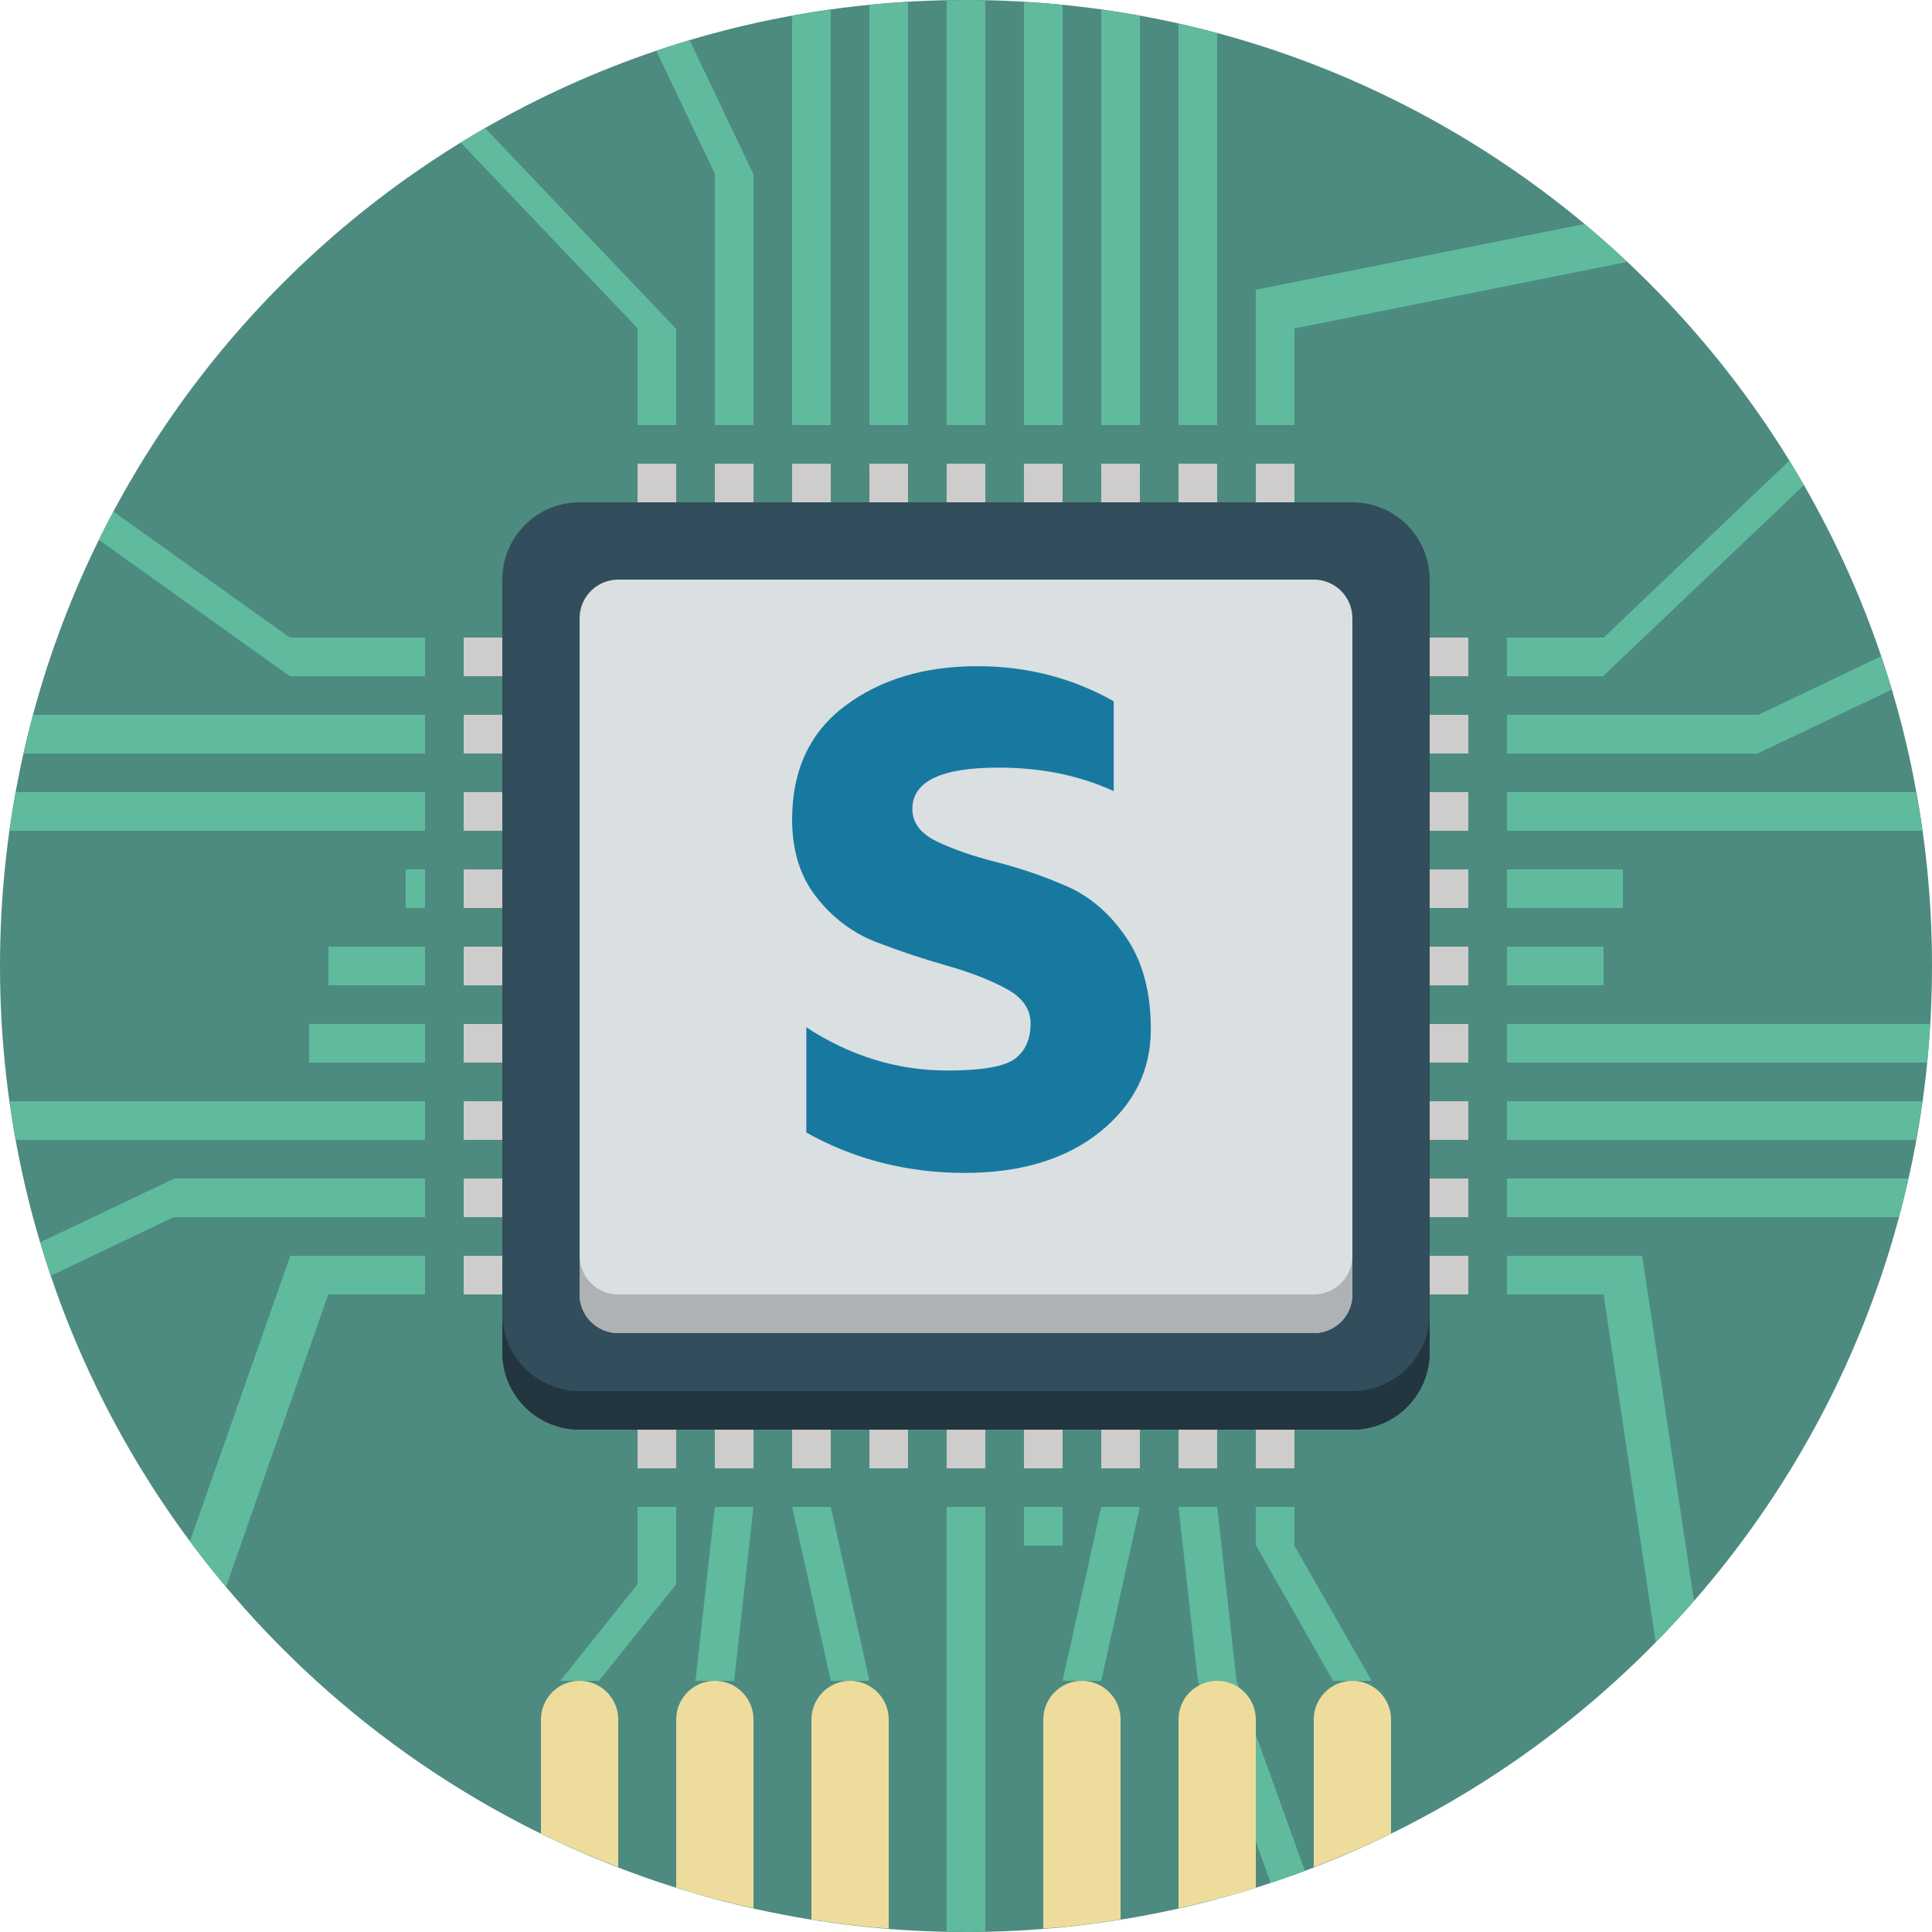 <?xml version="1.0" encoding="UTF-8" standalone="no"?>
<svg width="75px" height="75px" viewBox="0 0 75 75" version="1.1" xmlns="http://www.w3.org/2000/svg" xmlns:xlink="http://www.w3.org/1999/xlink">
    <!-- Generator: Sketch 3.8.3 (29802) - http://www.bohemiancoding.com/sketch -->
    <title>icon2</title>
    <desc>Created with Sketch.</desc>
    <defs></defs>
    <g id="Home" stroke="none" stroke-width="1" fill="none" fill-rule="evenodd">
        <g id="Home-Scifabric-Copy-9" transform="translate(-468, -1038)">
            <g id="icon2" transform="translate(468, 1038)">
                <g id="Group">
                    <path d="M37.5,0 C58.211,0 75,16.79 75,37.5 C75,58.211 58.211,75 37.5,75 C16.79,75 0,58.211 0,37.5 C0,16.79 16.79,0 37.5,0 L37.5,0 Z" id="Shape" fill="#4D8B80"></path>
                    <path d="M54,47.25 L58.5,47.25 L58.5,45.75 L54,45.75 L54,47.25 L54,47.25 Z M54,44.25 L58.5,44.25 L58.5,42.75 L54,42.75 L54,44.25 L54,44.25 Z M54,41.25 L58.5,41.25 L58.5,39.75 L54,39.75 L54,41.25 L54,41.25 Z M54,38.25 L58.5,38.25 L58.5,36.75 L54,36.75 L54,38.25 L54,38.25 Z M54,35.25 L58.5,35.25 L58.5,33.75 L54,33.75 L54,35.25 L54,35.25 Z M54,32.25 L58.5,32.25 L58.5,30.75 L54,30.75 L54,32.25 L54,32.25 Z M54,29.25 L58.5,29.25 L58.5,27.75 L54,27.75 L54,29.25 L54,29.25 Z M54,24.75 L54,26.25 L58.5,26.25 L58.5,24.75 L54,24.75 L54,24.75 Z M16.5,47.25 L21,47.25 L21,45.75 L16.5,45.75 L16.5,47.25 L16.5,47.25 Z M16.5,44.25 L21,44.25 L21,42.75 L16.5,42.75 L16.5,44.25 L16.5,44.25 Z M16.5,41.25 L21,41.25 L21,39.75 L16.5,39.75 L16.5,41.25 L16.5,41.25 Z M16.5,38.25 L21,38.25 L21,36.75 L16.5,36.75 L16.5,38.25 L16.5,38.25 Z M16.5,35.25 L21,35.25 L21,33.75 L16.5,33.75 L16.5,35.25 L16.5,35.25 Z M16.5,32.25 L21,32.25 L21,30.75 L16.5,30.75 L16.5,32.25 L16.5,32.25 Z M16.5,29.25 L21,29.25 L21,27.75 L16.5,27.75 L16.5,29.25 L16.5,29.25 Z M16.5,26.25 L21,26.25 L21,24.75 L16.5,24.75 L16.5,26.25 L16.5,26.25 Z M48.75,21 L50.25,21 L50.25,16.5 L48.75,16.5 L48.75,21 L48.75,21 Z M45.75,21 L47.25,21 L47.25,16.5 L45.75,16.5 L45.75,21 L45.75,21 Z M42.75,21 L44.25,21 L44.25,16.5 L42.75,16.5 L42.75,21 L42.75,21 Z M39.75,21 L41.25,21 L41.25,16.5 L39.75,16.5 L39.75,21 L39.75,21 Z M36.75,21 L38.25,21 L38.25,16.5 L36.75,16.5 L36.75,21 L36.75,21 Z M33.75,21 L35.25,21 L35.25,16.5 L33.75,16.5 L33.75,21 L33.75,21 Z M30.75,21 L32.25,21 L32.25,16.5 L30.75,16.5 L30.75,21 L30.75,21 Z M27.75,21 L29.25,21 L29.25,16.5 L27.75,16.5 L27.75,21 L27.75,21 Z M48.75,58.5 L50.25,58.5 L50.25,54 L48.75,54 L48.75,58.5 L48.75,58.5 Z M45.75,58.5 L47.25,58.5 L47.25,54 L45.75,54 L45.75,58.5 L45.75,58.5 Z M42.75,58.5 L44.25,58.5 L44.25,54 L42.75,54 L42.75,58.5 L42.75,58.5 Z M39.75,58.5 L41.25,58.5 L41.25,54 L39.75,54 L39.75,58.5 L39.75,58.5 Z M36.75,58.5 L38.25,58.5 L38.25,54 L36.75,54 L36.75,58.5 L36.75,58.5 Z M33.75,58.5 L35.25,58.5 L35.25,54 L33.75,54 L33.75,58.5 L33.75,58.5 Z M30.75,58.5 L32.25,58.5 L32.25,54 L30.75,54 L30.75,58.5 L30.75,58.5 Z M27.75,58.5 L29.25,58.5 L29.25,54 L27.75,54 L27.75,58.5 L27.75,58.5 Z M24.75,21 L26.25,21 L26.25,16.5 L24.75,16.5 L24.75,21 L24.75,21 Z M16.5,50.25 L21,50.25 L21,48.75 L16.5,48.75 L16.5,50.25 L16.5,50.25 Z M54,50.25 L58.5,50.25 L58.5,48.75 L54,48.75 L54,50.25 L54,50.25 Z M24.75,58.5 L26.25,58.5 L26.25,54 L24.75,54 L24.75,58.5 L24.75,58.5 Z M54,47.25 L58.5,47.25 L58.5,45.75 L54,45.75 L54,47.25 L54,47.25 Z M54,44.25 L58.5,44.25 L58.5,42.75 L54,42.75 L54,44.25 L54,44.25 Z M54,41.25 L58.5,41.25 L58.5,39.75 L54,39.75 L54,41.25 L54,41.25 Z M54,38.25 L58.5,38.25 L58.5,36.75 L54,36.75 L54,38.25 L54,38.25 Z M54,35.25 L58.5,35.25 L58.5,33.75 L54,33.75 L54,35.25 L54,35.25 Z M54,32.25 L58.5,32.25 L58.5,30.75 L54,30.75 L54,32.25 L54,32.25 Z M54,29.25 L58.5,29.25 L58.5,27.75 L54,27.75 L54,29.25 L54,29.25 Z M54,24.75 L54,26.25 L58.5,26.25 L58.5,24.75 L54,24.75 L54,24.75 Z M16.5,47.25 L21,47.25 L21,45.75 L16.5,45.75 L16.5,47.25 L16.5,47.25 Z M16.5,44.25 L21,44.25 L21,42.75 L16.5,42.75 L16.5,44.25 L16.5,44.25 Z M16.5,41.25 L21,41.25 L21,39.75 L16.5,39.75 L16.5,41.25 L16.5,41.25 Z M16.5,38.25 L21,38.25 L21,36.75 L16.5,36.75 L16.5,38.25 L16.5,38.25 Z M16.5,35.25 L21,35.25 L21,33.75 L16.5,33.75 L16.5,35.25 L16.5,35.25 Z M16.5,32.25 L21,32.25 L21,30.75 L16.5,30.75 L16.5,32.25 L16.5,32.25 Z M16.5,29.25 L21,29.25 L21,27.75 L16.5,27.75 L16.5,29.25 L16.5,29.25 Z M16.5,26.25 L21,26.25 L21,24.75 L16.5,24.75 L16.5,26.25 L16.5,26.25 Z M48.75,21 L50.25,21 L50.25,16.5 L48.75,16.5 L48.75,21 L48.75,21 Z M45.75,21 L47.25,21 L47.25,16.5 L45.75,16.5 L45.75,21 L45.75,21 Z M42.75,21 L44.25,21 L44.25,16.5 L42.75,16.5 L42.75,21 L42.75,21 Z M39.75,21 L41.25,21 L41.25,16.5 L39.75,16.5 L39.75,21 L39.75,21 Z M36.75,21 L38.25,21 L38.25,16.5 L36.75,16.5 L36.75,21 L36.75,21 Z M33.75,21 L35.25,21 L35.25,16.5 L33.75,16.5 L33.75,21 L33.75,21 Z M30.75,21 L32.25,21 L32.25,16.5 L30.75,16.5 L30.75,21 L30.75,21 Z M27.75,21 L29.25,21 L29.25,16.5 L27.75,16.5 L27.75,21 L27.75,21 Z M48.75,58.5 L50.25,58.5 L50.25,54 L48.75,54 L48.75,58.5 L48.75,58.5 Z M45.75,58.5 L47.25,58.5 L47.25,54 L45.75,54 L45.75,58.5 L45.75,58.5 Z M42.75,58.5 L44.25,58.5 L44.25,54 L42.75,54 L42.75,58.5 L42.75,58.5 Z M39.75,58.5 L41.25,58.5 L41.25,54 L39.75,54 L39.75,58.5 L39.75,58.5 Z M36.75,58.5 L38.25,58.5 L38.25,54 L36.75,54 L36.75,58.5 L36.75,58.5 Z M33.75,58.5 L35.25,58.5 L35.25,54 L33.75,54 L33.75,58.5 L33.75,58.5 Z M30.75,58.5 L32.25,58.5 L32.25,54 L30.75,54 L30.75,58.5 L30.75,58.5 Z M27.75,58.5 L29.25,58.5 L29.25,54 L27.75,54 L27.75,58.5 L27.75,58.5 Z M24.75,21 L26.25,21 L26.25,16.5 L24.75,16.5 L24.75,21 L24.75,21 Z M16.5,50.25 L21,50.25 L21,48.75 L16.5,48.75 L16.5,50.25 L16.5,50.25 Z M54,50.25 L58.5,50.25 L58.5,48.75 L54,48.75 L54,50.25 L54,50.25 Z M24.75,58.5 L26.25,58.5 L26.25,54 L24.75,54 L24.75,58.5 L24.75,58.5 Z" id="Shape" fill="#F2F1EF"></path>
                    <g transform="translate(18, 18)" id="Shape" fill="#CECDCB">
                        <path d="M0,12.75 L3,12.75 L3,14.25 L0,14.25 L0,12.75 Z M0,6.75 L3,6.75 L3,8.25 L0,8.25 L0,6.75 Z M0,9.75 L3,9.75 L3,11.25 L0,11.25 L0,9.75 Z M0,30.75 L3,30.75 L3,32.25 L0,32.25 L0,30.75 Z M0,27.75 L3,27.75 L3,29.25 L0,29.25 L0,27.75 Z M0,18.75 L3,18.75 L3,20.25 L0,20.25 L0,18.75 Z M0,24.75 L3,24.75 L3,26.25 L0,26.25 L0,24.75 Z M6.75,0 L8.25,0 L8.25,3 L6.75,3 L6.75,0 Z M0,21.75 L3,21.75 L3,23.25 L0,23.25 L0,21.75 Z M0,15.75 L3,15.75 L3,17.25 L0,17.25 L0,15.75 Z M24.75,0 L26.25,0 L26.25,3 L24.75,3 L24.75,0 Z M9.75,0 L11.25,0 L11.25,3 L9.75,3 L9.75,0 Z M30.75,0 L32.25,0 L32.25,3 L30.75,3 L30.75,0 Z M21.75,0 L23.25,0 L23.25,3 L21.75,3 L21.75,0 Z M27.75,0 L29.25,0 L29.25,3 L27.75,3 L27.75,0 Z M18.75,0 L20.25,0 L20.25,3 L18.75,3 L18.75,0 Z M12.75,0 L14.25,0 L14.25,3 L12.75,3 L12.75,0 Z M15.75,0 L17.25,0 L17.25,3 L15.75,3 L15.75,0 Z M36,9.75 L39,9.75 L39,11.25 L36,11.25 L36,9.75 Z M36,18.75 L39,18.75 L39,20.25 L36,20.25 L36,18.75 Z M6.75,36 L8.25,36 L8.25,39 L6.75,39 L6.75,36 Z M36,21.75 L39,21.75 L39,23.25 L36,23.25 L36,21.75 Z M36,27.75 L39,27.75 L39,29.25 L36,29.25 L36,27.75 Z M36,6.75 L39,6.75 L39,8.25 L36,8.25 L36,6.75 Z M36,15.75 L39,15.75 L39,17.25 L36,17.25 L36,15.75 Z M36,30.75 L39,30.75 L39,32.25 L36,32.25 L36,30.75 Z M36,12.75 L39,12.75 L39,14.25 L36,14.25 L36,12.75 Z M36,24.75 L39,24.75 L39,26.25 L36,26.25 L36,24.75 Z M15.75,36 L17.25,36 L17.25,39 L15.75,39 L15.75,36 Z M18.75,36 L20.25,36 L20.25,39 L18.75,39 L18.75,36 Z M30.75,36 L32.25,36 L32.25,39 L30.75,39 L30.75,36 Z M9.75,36 L11.25,36 L11.25,39 L9.75,39 L9.75,36 Z M12.75,36 L14.25,36 L14.25,39 L12.75,39 L12.75,36 Z M27.75,36 L29.25,36 L29.25,39 L27.75,39 L27.75,36 Z M24.75,36 L26.25,36 L26.25,39 L24.75,39 L24.75,36 Z M21.75,36 L23.25,36 L23.25,39 L21.75,39 L21.75,36 Z"></path>
                    </g>
                    <path d="M22.5,19.5 L52.5,19.5 C54.157,19.5 55.5,20.843 55.5,22.5 L55.5,52.5 C55.5,54.157 54.157,55.5 52.5,55.5 L22.5,55.5 C20.843,55.5 19.5,54.157 19.5,52.5 L19.5,22.5 C19.5,20.843 20.843,19.5 22.5,19.5 L22.5,19.5 Z" id="Shape" fill="#324D5B"></path>
                    <path d="M24,22.5 L51,22.5 C51.828,22.5 52.5,23.172 52.5,24 L52.5,50.25 C52.5,51.078 51.828,51.75 51,51.75 L24,51.75 C23.172,51.75 22.5,51.078 22.5,50.25 L22.5,24 C22.5,23.172 23.172,22.5 24,22.5 L24,22.5 Z" id="Shape" fill="#DADFE1"></path>
                    <path d="M26.625,25.5 C26.004,25.5 25.5,26.004 25.5,26.625 C25.5,27.246 26.004,27.75 26.625,27.75 C27.246,27.75 27.75,27.246 27.75,26.625 C27.75,26.004 27.246,25.5 26.625,25.5 L26.625,25.5 Z M26.625,45 C26.004,45 25.5,45.504 25.5,46.125 C25.5,46.746 26.004,47.25 26.625,47.25 C27.246,47.25 27.75,46.746 27.75,46.125 C27.75,45.504 27.246,45 26.625,45 L26.625,45 Z M48.375,45 C47.754,45 47.25,45.504 47.25,46.125 C47.25,46.746 47.754,47.25 48.375,47.25 C48.996,47.25 49.5,46.746 49.5,46.125 C49.5,45.504 48.996,45 48.375,45 L48.375,45 Z M48.375,27.75 C48.996,27.75 49.5,27.246 49.5,26.625 C49.5,26.004 48.996,25.5 48.375,25.5 C47.754,25.5 47.25,26.004 47.25,26.625 C47.25,27.246 47.754,27.75 48.375,27.75 L48.375,27.75 Z M26.625,25.5 C26.004,25.5 25.5,26.004 25.5,26.625 C25.5,27.246 26.004,27.75 26.625,27.75 C27.246,27.75 27.75,27.246 27.75,26.625 C27.75,26.004 27.246,25.5 26.625,25.5 L26.625,25.5 Z M26.625,45 C26.004,45 25.5,45.504 25.5,46.125 C25.5,46.746 26.004,47.25 26.625,47.25 C27.246,47.25 27.75,46.746 27.75,46.125 C27.75,45.504 27.246,45 26.625,45 L26.625,45 Z M48.375,45 C47.754,45 47.25,45.504 47.25,46.125 C47.25,46.746 47.754,47.25 48.375,47.25 C48.996,47.25 49.5,46.746 49.5,46.125 C49.5,45.504 48.996,45 48.375,45 L48.375,45 Z M48.375,27.75 C48.996,27.75 49.5,27.246 49.5,26.625 C49.5,26.004 48.996,25.5 48.375,25.5 C47.754,25.5 47.25,26.004 47.25,26.625 C47.25,27.246 47.754,27.75 48.375,27.75 L48.375,27.75 Z" id="Shape" fill="#97A5AB"></path>
                    <path d="M38.407,37.134 C41.681,36.258 43.929,34.032 43.428,32.163 C42.926,30.295 39.866,29.49 36.593,30.366 C33.319,31.243 31.071,33.468 31.572,35.337 C32.074,37.205 35.134,38.01 38.407,37.134 L38.407,37.134 Z M41.625,39.75 L33.375,39.75 C32.754,39.75 32.25,40.254 32.25,40.875 C32.25,41.496 32.754,42 33.375,42 L41.625,42 C42.246,42 42.75,41.496 42.75,40.875 C42.75,40.254 42.246,39.75 41.625,39.75 L41.625,39.75 Z M38.407,37.134 C41.681,36.258 43.929,34.032 43.428,32.163 C42.926,30.295 39.866,29.49 36.593,30.366 C33.319,31.243 31.071,33.468 31.572,35.337 C32.074,37.205 35.134,38.01 38.407,37.134 L38.407,37.134 Z M41.625,39.75 L33.375,39.75 C32.754,39.75 32.25,40.254 32.25,40.875 C32.25,41.496 32.754,42 33.375,42 L41.625,42 C42.246,42 42.75,41.496 42.75,40.875 C42.75,40.254 42.246,39.75 41.625,39.75 L41.625,39.75 Z" id="Shape" fill="#C9CECF"></path>
                    <path d="M51,50.25 L24,50.25 C23.172,50.25 22.5,49.578 22.5,48.75 L22.5,50.25 C22.5,51.078 23.172,51.75 24,51.75 L51,51.75 C51.828,51.75 52.5,51.078 52.5,50.25 L52.5,48.75 C52.5,49.578 51.828,50.25 51,50.25 L51,50.25 Z" id="Shape" fill="#AEB2B4"></path>
                    <path d="M52.5,54 L22.5,54 C20.843,54 19.5,52.657 19.5,51 L19.5,52.5 C19.5,54.157 20.843,55.5 22.5,55.5 L52.5,55.5 C54.157,55.5 55.5,54.157 55.5,52.5 L55.5,51 C55.5,52.657 54.157,54 52.5,54 L52.5,54 Z" id="Shape" fill="#233640"></path>
                    <g id="Shape" fill="#60BB9E">
                        <path d="M27.75,6.742 L27.75,16.5 L29.25,16.5 L29.25,6.77 L26.774,1.565 C26.339,1.695 25.91,1.835 25.48,1.979 L27.75,6.742 L27.75,6.742 Z M44.25,0.618 C43.753,0.527 43.254,0.445 42.75,0.373 L42.75,16.5 L44.25,16.5 L44.25,0.618 L44.25,0.618 Z M39.75,58.5 L41.25,58.5 L41.25,60 L39.75,60 L39.75,58.5 Z M39.75,16.5 L41.25,16.5 L41.25,0.188 C40.754,0.138 40.252,0.103 39.75,0.073 L39.75,16.5 L39.75,16.5 Z M30.75,16.5 L32.25,16.5 L32.25,0.373 C31.746,0.444 31.247,0.527 30.75,0.618 L30.75,16.5 L30.75,16.5 Z M30.75,58.5 L32.25,65.25 L33.75,65.25 L32.25,58.5 L30.75,58.5 Z M35.25,0.073 C34.748,0.103 34.246,0.138 33.75,0.188 L33.75,16.5 L35.25,16.5 L35.25,0.073 L35.25,0.073 Z M38.25,0.019 L37.5,0 L36.75,0.019 L36.75,16.5 L38.25,16.5 L38.25,0.019 L38.25,0.019 Z M44.25,58.5 L42.75,58.5 L41.25,65.25 L42.75,65.25 L44.25,58.5 Z M58.5,41.25 L74.812,41.25 C74.862,40.754 74.897,40.252 74.927,39.75 L58.5,39.75 L58.5,41.25 L58.5,41.25 Z M48.75,11.25 L48.75,16.5 L50.25,16.5 L50.25,12.75 L63.161,10.168 C62.623,9.663 62.076,9.17 61.51,8.698 L48.75,11.25 L48.75,11.25 Z M58.5,44.25 L74.383,44.25 C74.473,43.753 74.556,43.254 74.626,42.75 L58.5,42.75 L58.5,44.25 L58.5,44.25 Z M58.5,24.75 L58.5,26.25 L62.23,26.25 L70.022,18.838 C69.838,18.519 69.656,18.199 69.463,17.885 L62.259,24.75 L58.5,24.75 L58.5,24.75 Z M47.25,1.288 C46.754,1.155 46.254,1.035 45.75,0.922 L45.75,16.5 L47.25,16.5 L47.25,1.288 L47.25,1.288 Z M48.75,58.5 L48.75,59.98 L51.75,65.25 L53.25,65.25 L50.25,60.009 L50.25,58.5 L48.75,58.5 Z M58.5,36.75 L62.25,36.75 L62.25,38.25 L58.5,38.25 L58.5,36.75 Z M58.5,33.75 L63,33.75 L63,35.25 L58.5,35.25 L58.5,33.75 Z M12.741,50.25 L16.5,50.25 L16.5,48.75 L11.27,48.75 L7.376,59.833 C7.825,60.437 8.293,61.024 8.776,61.598 L12.741,50.25 L12.741,50.25 Z M65.758,62.138 L63.75,48.75 L58.5,48.75 L58.5,50.25 L62.25,50.25 L64.274,63.746 C64.785,63.225 65.278,62.687 65.758,62.138 L65.758,62.138 Z M48,65.259 L47.25,58.5 L45.75,58.5 L46.5,65.23 L49.325,73.087 C49.772,72.939 50.215,72.787 50.653,72.623 L48,65.259 L48,65.259 Z M38.25,74.981 L38.25,58.5 L36.75,58.5 L36.75,74.981 L37.5,75 L38.25,74.981 L38.25,74.981 Z M16.5,44.25 L16.5,42.75 L0.373,42.75 C0.444,43.254 0.527,43.753 0.618,44.25 L16.5,44.25 L16.5,44.25 Z M6.741,47.25 L16.5,47.25 L16.5,45.75 L6.77,45.75 L1.565,48.226 C1.695,48.661 1.835,49.09 1.979,49.52 L6.741,47.25 L6.741,47.25 Z M68.259,27.75 L58.5,27.75 L58.5,29.25 L68.23,29.25 L73.435,26.774 C73.305,26.339 73.165,25.91 73.02,25.48 L68.259,27.75 L68.259,27.75 Z M58.5,30.75 L58.5,32.25 L74.626,32.25 C74.556,31.746 74.473,31.247 74.383,30.75 L58.5,30.75 L58.5,30.75 Z M58.5,45.75 L58.5,47.25 L73.712,47.25 C73.845,46.754 73.965,46.254 74.078,45.75 L58.5,45.75 L58.5,45.75 Z M24.75,61.5 L21.75,65.25 L23.25,65.25 L26.25,61.5 L26.25,58.5 L24.75,58.5 L24.75,61.5 Z M16.5,29.25 L16.5,27.75 L1.288,27.75 C1.155,28.246 1.035,28.746 0.922,29.25 L16.5,29.25 L16.5,29.25 Z M27,65.25 L28.5,65.25 L29.25,58.5 L27.75,58.5 L27,65.25 Z M11.25,26.25 L16.5,26.25 L16.5,24.75 L11.25,24.75 L4.405,19.861 C4.211,20.223 4.024,20.59 3.843,20.959 L11.25,26.25 L11.25,26.25 Z M24.75,12.742 L24.75,16.5 L26.25,16.5 L26.25,12.77 L18.838,4.978 C18.518,5.162 18.199,5.345 17.885,5.537 L24.75,12.742 L24.75,12.742 Z M12,39.75 L16.5,39.75 L16.5,41.25 L12,41.25 L12,39.75 Z M15.75,33.75 L16.5,33.75 L16.5,35.25 L15.75,35.25 L15.75,33.75 Z M16.5,30.75 L0.618,30.75 C0.527,31.247 0.444,31.746 0.373,32.25 L16.5,32.25 L16.5,30.75 L16.5,30.75 Z M12.75,36.75 L16.5,36.75 L16.5,38.25 L12.75,38.25 L12.75,36.75 Z"></path>
                    </g>
                    <g transform="translate(21, 65.25)" id="Shape" fill="#EEDC9D">
                        <path d="M21,1.0658141e-14 C20.172,1.0658141e-14 19.5,0.672 19.5,1.5 L19.5,9.62 C20.512,9.54 21.513,9.425 22.5,9.266 L22.5,1.5 C22.5,0.672 21.828,0 21,0 L21,1.0658141e-14 Z M26.25,0 C25.422,0 24.75,0.672 24.75,1.5 L24.75,8.828 C25.765,8.6 26.767,8.339 27.75,8.031 L27.75,1.5 C27.75,0.672 27.078,0 26.25,0 L26.25,0 Z M31.5,0 C30.672,0 30,0.672 30,1.5 L30,7.235 C31.021,6.841 32.023,6.407 33,5.928 L33,1.5 C33,0.672 32.328,1.0658141e-14 31.5,1.0658141e-14 L31.5,0 Z M12,0 C11.172,0 10.5,0.672 10.5,1.5 L10.5,9.266 C11.487,9.425 12.488,9.539 13.5,9.62 L13.5,1.5 C13.5,0.672 12.828,0 12,0 L12,0 Z M6.75,0 C5.922,0 5.25,0.672 5.25,1.5 L5.25,8.031 C6.232,8.339 7.234,8.6 8.25,8.828 L8.25,1.5 C8.25,0.672 7.578,0 6.75,0 L6.75,0 Z M1.5,1.0658141e-14 C0.672,1.0658141e-14 0,0.672 0,1.5 L0,5.928 C0.977,6.407 1.978,6.841 3,7.235 L3,1.5 C3,0.672 2.328,0 1.5,0 L1.5,1.0658141e-14 Z"></path>
                    </g>
                    <path d="M66.75,34.5 C65.093,34.5 63.75,35.843 63.75,37.5 C63.75,39.157 65.093,40.5 66.75,40.5 C68.407,40.5 69.75,39.157 69.75,37.5 C69.75,35.843 68.407,34.5 66.75,34.5 L66.75,34.5 Z M8.25,34.5 C6.593,34.5 5.25,35.843 5.25,37.5 C5.25,39.157 6.593,40.5 8.25,40.5 C9.907,40.5 11.25,39.157 11.25,37.5 C11.25,35.843 9.907,34.5 8.25,34.5 L8.25,34.5 Z M66.75,34.5 C65.093,34.5 63.75,35.843 63.75,37.5 C63.75,39.157 65.093,40.5 66.75,40.5 C68.407,40.5 69.75,39.157 69.75,37.5 C69.75,35.843 68.407,34.5 66.75,34.5 L66.75,34.5 Z M8.25,34.5 C6.593,34.5 5.25,35.843 5.25,37.5 C5.25,39.157 6.593,40.5 8.25,40.5 C9.907,40.5 11.25,39.157 11.25,37.5 C11.25,35.843 9.907,34.5 8.25,34.5 L8.25,34.5 Z" id="Shape" fill="#278272"></path>
                    <path d="M66.75,35.625 C67.784,35.625 68.625,36.466 68.625,37.5 C68.625,38.534 67.784,39.375 66.75,39.375 C65.716,39.375 64.875,38.534 64.875,37.5 C64.875,36.466 65.716,35.625 66.75,35.625 L66.75,35.625 Z M8.25,35.625 C9.284,35.625 10.125,36.466 10.125,37.5 C10.125,38.534 9.284,39.375 8.25,39.375 C7.216,39.375 6.375,38.534 6.375,37.5 C6.375,36.466 7.216,35.625 8.25,35.625 L8.25,35.625 Z M66.75,34.5 C65.093,34.5 63.75,35.843 63.75,37.5 C63.75,39.157 65.093,40.5 66.75,40.5 C68.407,40.5 69.75,39.157 69.75,37.5 C69.75,35.843 68.407,34.5 66.75,34.5 L66.75,34.5 Z M8.25,34.5 C6.593,34.5 5.25,35.843 5.25,37.5 C5.25,39.157 6.593,40.5 8.25,40.5 C9.907,40.5 11.25,39.157 11.25,37.5 C11.25,35.843 9.907,34.5 8.25,34.5 L8.25,34.5 Z M66.75,35.625 C67.784,35.625 68.625,36.466 68.625,37.5 C68.625,38.534 67.784,39.375 66.75,39.375 C65.716,39.375 64.875,38.534 64.875,37.5 C64.875,36.466 65.716,35.625 66.75,35.625 L66.75,35.625 Z M8.25,35.625 C9.284,35.625 10.125,36.466 10.125,37.5 C10.125,38.534 9.284,39.375 8.25,39.375 C7.216,39.375 6.375,38.534 6.375,37.5 C6.375,36.466 7.216,35.625 8.25,35.625 L8.25,35.625 Z M66.75,34.5 C65.093,34.5 63.75,35.843 63.75,37.5 C63.75,39.157 65.093,40.5 66.75,40.5 C68.407,40.5 69.75,39.157 69.75,37.5 C69.75,35.843 68.407,34.5 66.75,34.5 L66.75,34.5 Z M8.25,34.5 C6.593,34.5 5.25,35.843 5.25,37.5 C5.25,39.157 6.593,40.5 8.25,40.5 C9.907,40.5 11.25,39.157 11.25,37.5 C11.25,35.843 9.907,34.5 8.25,34.5 L8.25,34.5 Z" id="Shape" fill="#F7DE9D"></path>
                </g>
                <path d="M41.402,34.4 C40.498,34.008 39.591,33.697 38.679,33.467 C37.77,33.236 36.998,32.969 36.366,32.664 C35.733,32.359 35.418,31.939 35.418,31.404 C35.418,30.334 36.53,29.799 38.756,29.799 C40.426,29.799 41.918,30.104 43.234,30.713 L43.234,27.223 C41.628,26.315 39.863,25.861 37.94,25.861 C35.891,25.861 34.181,26.374 32.809,27.4 C31.436,28.427 30.75,29.898 30.75,31.815 C30.75,33.034 31.07,34.045 31.709,34.848 C32.346,35.65 33.118,36.225 34.022,36.574 C34.927,36.922 35.831,37.224 36.736,37.479 C37.64,37.735 38.412,38.033 39.049,38.375 C39.689,38.717 40.008,39.169 40.008,39.729 C40.008,40.338 39.806,40.795 39.401,41.1 C38.996,41.405 38.123,41.557 36.783,41.557 C34.835,41.557 33.008,40.997 31.3,39.878 L31.3,43.965 C33.172,45.01 35.221,45.532 37.447,45.532 C39.622,45.532 41.37,45.004 42.692,43.947 C44.014,42.888 44.675,41.557 44.675,39.952 C44.675,38.509 44.355,37.32 43.716,36.387 C43.078,35.454 42.306,34.791 41.402,34.4 L41.402,34.4 Z" id="Fill-49-Copy" fill="#1879A0"></path>
            </g>
        </g>
    </g>
</svg>